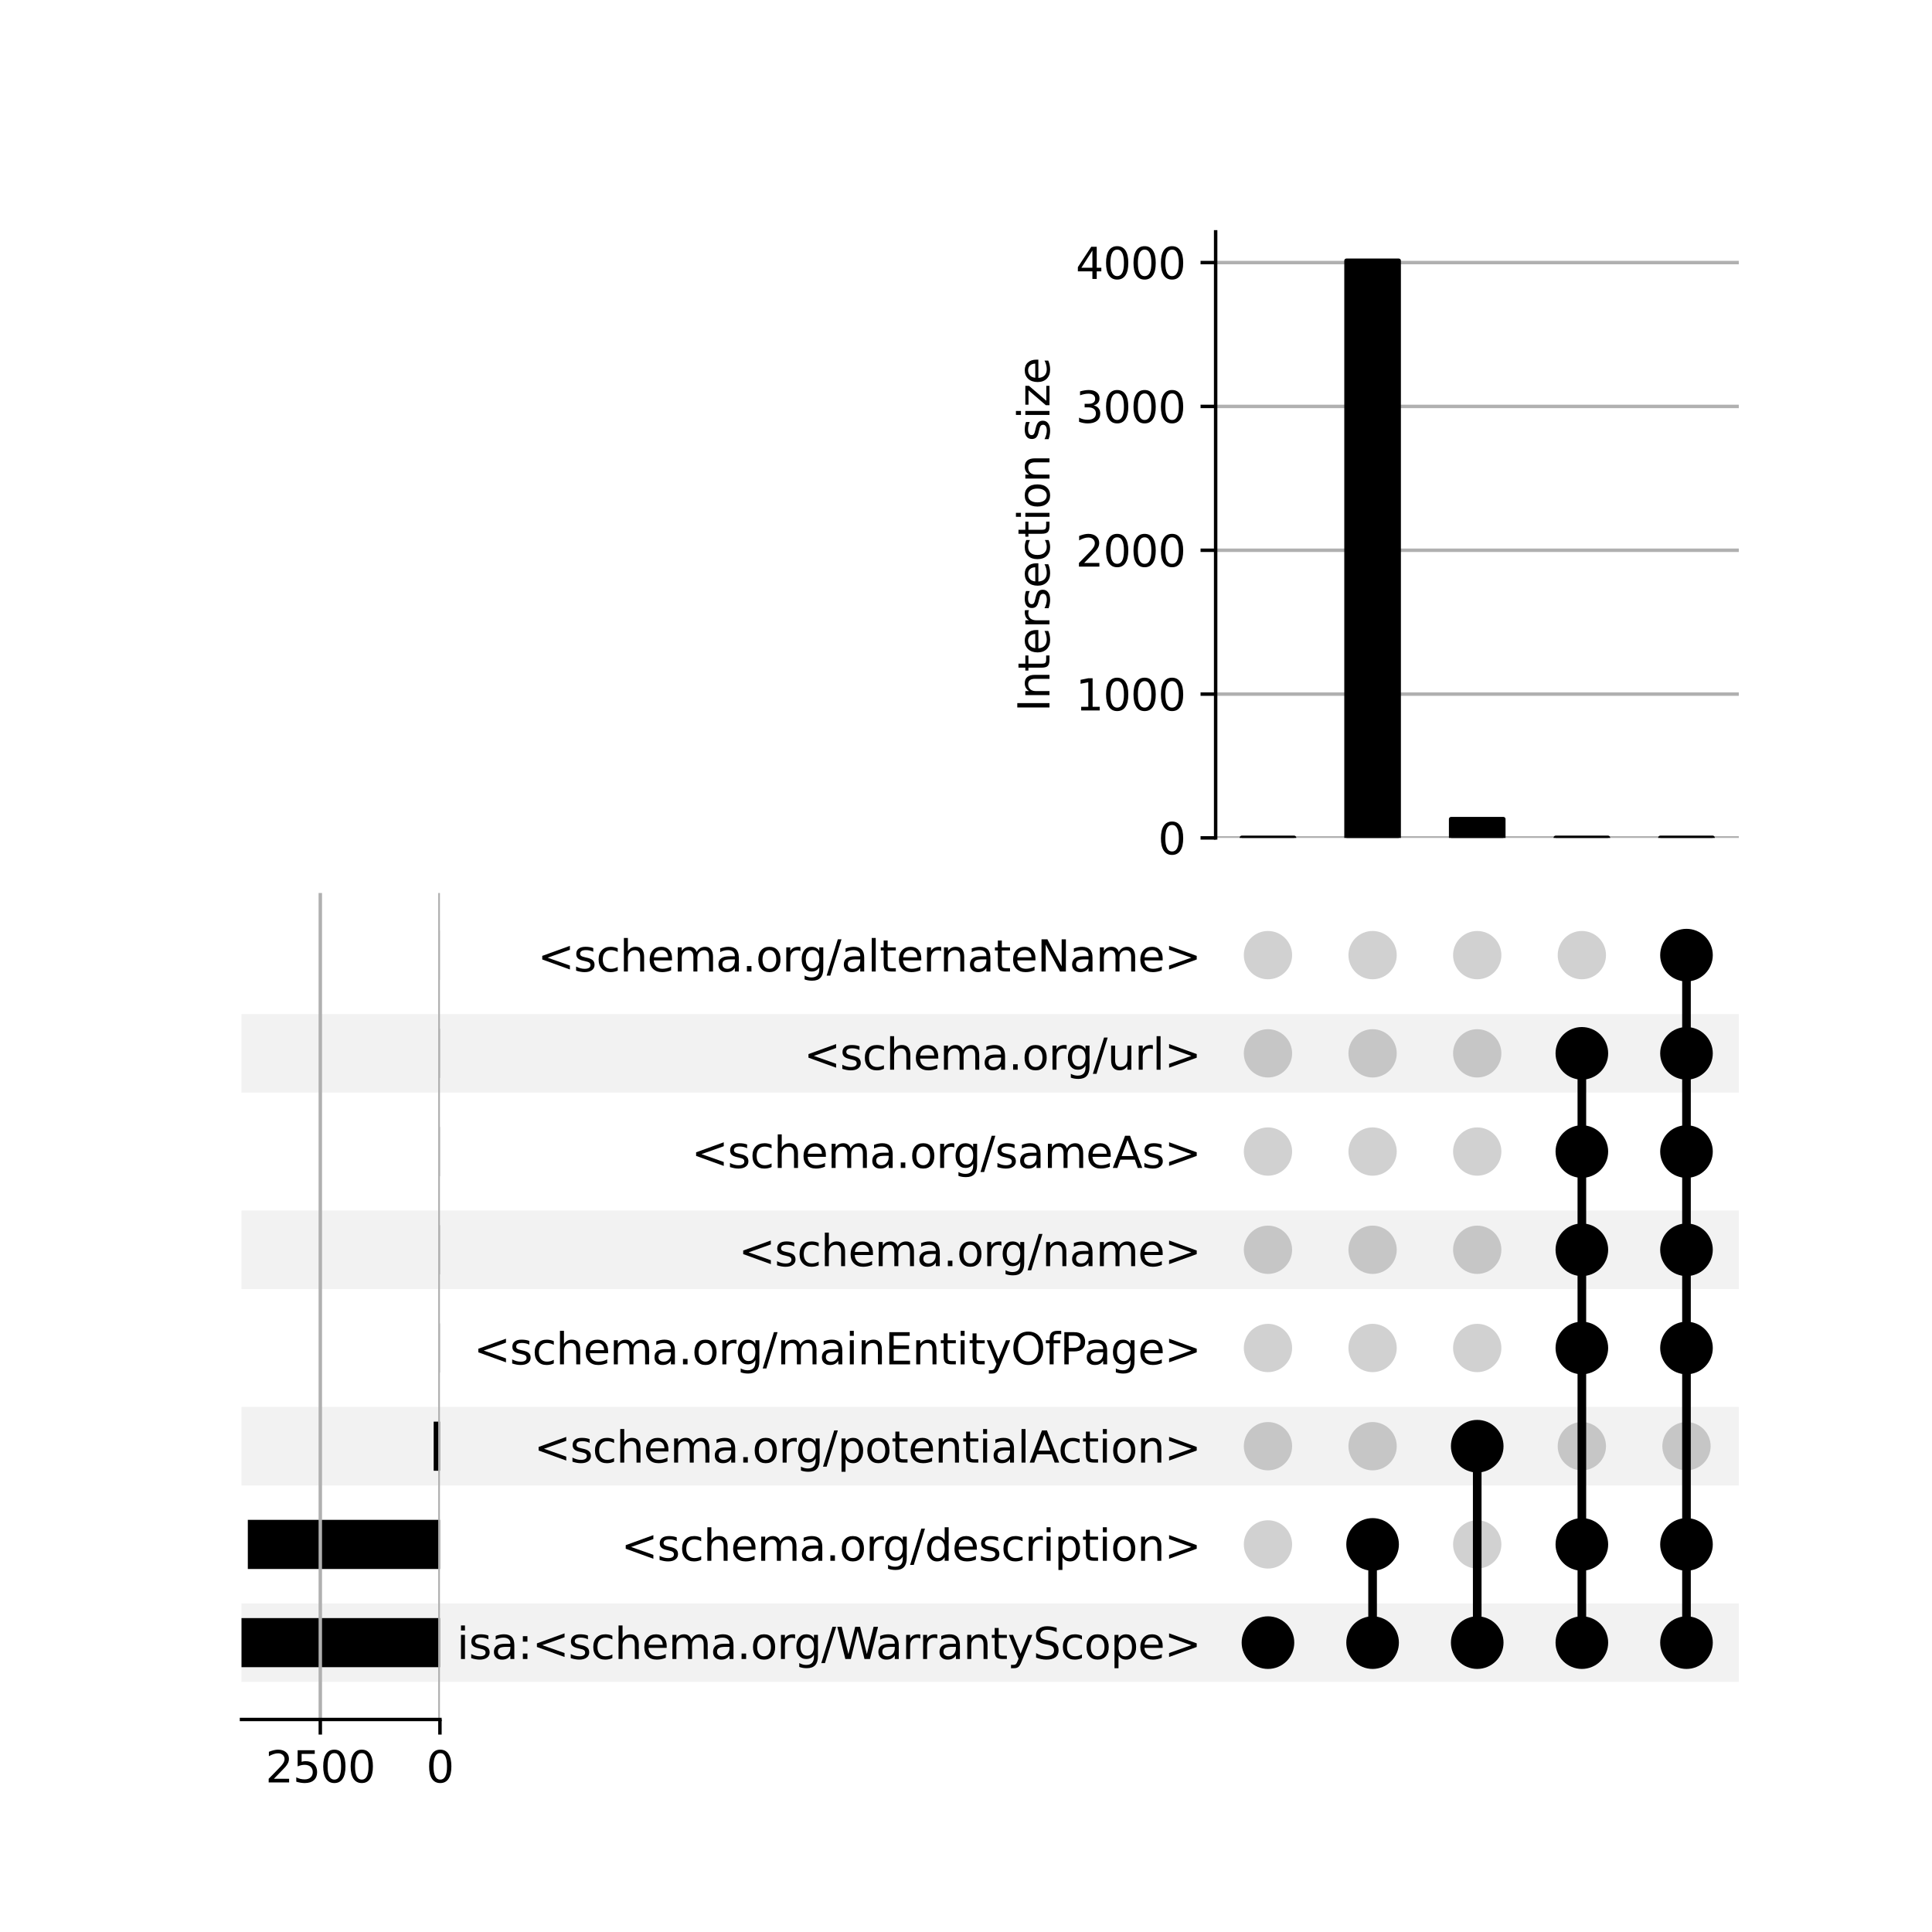 <?xml version="1.0" encoding="utf-8" standalone="no"?>
<!DOCTYPE svg PUBLIC "-//W3C//DTD SVG 1.1//EN"
  "http://www.w3.org/Graphics/SVG/1.1/DTD/svg11.dtd">
<svg xmlns:xlink="http://www.w3.org/1999/xlink" width="448pt" height="448pt" viewBox="0 0 448 448" xmlns="http://www.w3.org/2000/svg" version="1.1">
 <defs>
  <style type="text/css">*{stroke-linejoin: round; stroke-linecap: butt}</style>
 </defs>
 <g id="figure_1">
  <g id="patch_1">
   <path d="M 0 448 
L 448 448 
L 448 0 
L 0 0 
z
" style="fill: #ffffff"/>
  </g>
  <g id="axes_1">
   <g id="patch_2">
    <path d="M 56 390.009 
L 403.2 390.009 
L 403.2 371.79 
L 56 371.79 
z
" clip-path="url(#p63431774b1)" style="fill-opacity: 0.051"/>
   </g>
   <g id="patch_3">
    <path d="M 56 344.461 
L 403.2 344.461 
L 403.2 326.241 
L 56 326.241 
z
" clip-path="url(#p63431774b1)" style="fill-opacity: 0.051"/>
   </g>
   <g id="patch_4">
    <path d="M 56 298.912 
L 403.2 298.912 
L 403.2 280.693 
L 56 280.693 
z
" clip-path="url(#p63431774b1)" style="fill-opacity: 0.051"/>
   </g>
   <g id="patch_5">
    <path d="M 56 253.364 
L 403.2 253.364 
L 403.2 235.145 
L 56 235.145 
z
" clip-path="url(#p63431774b1)" style="fill-opacity: 0.051"/>
   </g>
   <g id="matplotlib.axis_1"/>
   <g id="matplotlib.axis_2">
    <g id="ytick_1"/>
    <g id="ytick_2"/>
    <g id="ytick_3"/>
    <g id="ytick_4"/>
    <g id="ytick_5"/>
    <g id="ytick_6"/>
    <g id="ytick_7"/>
    <g id="ytick_8"/>
   </g>
  </g>
  <g id="axes_2">
   <g id="matplotlib.axis_3">
    <g id="ytick_9">
     <g id="line2d_1"/>
     <g id="text_1">
      <!-- isa:&lt;schema.org/WarrantyScope&gt; -->
      <g transform="translate(105.931 384.698) scale(0.1 -0.1)">
       <defs>
        <path id="DejaVuSans-69" d="M 603 3500 
L 1178 3500 
L 1178 0 
L 603 0 
L 603 3500 
z
M 603 4863 
L 1178 4863 
L 1178 4134 
L 603 4134 
L 603 4863 
z
" transform="scale(0.016)"/>
        <path id="DejaVuSans-73" d="M 2834 3397 
L 2834 2853 
Q 2591 2978 2328 3040 
Q 2066 3103 1784 3103 
Q 1356 3103 1142 2972 
Q 928 2841 928 2578 
Q 928 2378 1081 2264 
Q 1234 2150 1697 2047 
L 1894 2003 
Q 2506 1872 2764 1633 
Q 3022 1394 3022 966 
Q 3022 478 2636 193 
Q 2250 -91 1575 -91 
Q 1294 -91 989 -36 
Q 684 19 347 128 
L 347 722 
Q 666 556 975 473 
Q 1284 391 1588 391 
Q 1994 391 2212 530 
Q 2431 669 2431 922 
Q 2431 1156 2273 1281 
Q 2116 1406 1581 1522 
L 1381 1569 
Q 847 1681 609 1914 
Q 372 2147 372 2553 
Q 372 3047 722 3315 
Q 1072 3584 1716 3584 
Q 2034 3584 2315 3537 
Q 2597 3491 2834 3397 
z
" transform="scale(0.016)"/>
        <path id="DejaVuSans-61" d="M 2194 1759 
Q 1497 1759 1228 1600 
Q 959 1441 959 1056 
Q 959 750 1161 570 
Q 1363 391 1709 391 
Q 2188 391 2477 730 
Q 2766 1069 2766 1631 
L 2766 1759 
L 2194 1759 
z
M 3341 1997 
L 3341 0 
L 2766 0 
L 2766 531 
Q 2569 213 2275 61 
Q 1981 -91 1556 -91 
Q 1019 -91 701 211 
Q 384 513 384 1019 
Q 384 1609 779 1909 
Q 1175 2209 1959 2209 
L 2766 2209 
L 2766 2266 
Q 2766 2663 2505 2880 
Q 2244 3097 1772 3097 
Q 1472 3097 1187 3025 
Q 903 2953 641 2809 
L 641 3341 
Q 956 3463 1253 3523 
Q 1550 3584 1831 3584 
Q 2591 3584 2966 3190 
Q 3341 2797 3341 1997 
z
" transform="scale(0.016)"/>
        <path id="DejaVuSans-3a" d="M 750 794 
L 1409 794 
L 1409 0 
L 750 0 
L 750 794 
z
M 750 3309 
L 1409 3309 
L 1409 2516 
L 750 2516 
L 750 3309 
z
" transform="scale(0.016)"/>
        <path id="DejaVuSans-3c" d="M 4684 3150 
L 1459 2003 
L 4684 863 
L 4684 294 
L 678 1747 
L 678 2266 
L 4684 3719 
L 4684 3150 
z
" transform="scale(0.016)"/>
        <path id="DejaVuSans-63" d="M 3122 3366 
L 3122 2828 
Q 2878 2963 2633 3030 
Q 2388 3097 2138 3097 
Q 1578 3097 1268 2742 
Q 959 2388 959 1747 
Q 959 1106 1268 751 
Q 1578 397 2138 397 
Q 2388 397 2633 464 
Q 2878 531 3122 666 
L 3122 134 
Q 2881 22 2623 -34 
Q 2366 -91 2075 -91 
Q 1284 -91 818 406 
Q 353 903 353 1747 
Q 353 2603 823 3093 
Q 1294 3584 2113 3584 
Q 2378 3584 2631 3529 
Q 2884 3475 3122 3366 
z
" transform="scale(0.016)"/>
        <path id="DejaVuSans-68" d="M 3513 2113 
L 3513 0 
L 2938 0 
L 2938 2094 
Q 2938 2591 2744 2837 
Q 2550 3084 2163 3084 
Q 1697 3084 1428 2787 
Q 1159 2491 1159 1978 
L 1159 0 
L 581 0 
L 581 4863 
L 1159 4863 
L 1159 2956 
Q 1366 3272 1645 3428 
Q 1925 3584 2291 3584 
Q 2894 3584 3203 3211 
Q 3513 2838 3513 2113 
z
" transform="scale(0.016)"/>
        <path id="DejaVuSans-65" d="M 3597 1894 
L 3597 1613 
L 953 1613 
Q 991 1019 1311 708 
Q 1631 397 2203 397 
Q 2534 397 2845 478 
Q 3156 559 3463 722 
L 3463 178 
Q 3153 47 2828 -22 
Q 2503 -91 2169 -91 
Q 1331 -91 842 396 
Q 353 884 353 1716 
Q 353 2575 817 3079 
Q 1281 3584 2069 3584 
Q 2775 3584 3186 3129 
Q 3597 2675 3597 1894 
z
M 3022 2063 
Q 3016 2534 2758 2815 
Q 2500 3097 2075 3097 
Q 1594 3097 1305 2825 
Q 1016 2553 972 2059 
L 3022 2063 
z
" transform="scale(0.016)"/>
        <path id="DejaVuSans-6d" d="M 3328 2828 
Q 3544 3216 3844 3400 
Q 4144 3584 4550 3584 
Q 5097 3584 5394 3201 
Q 5691 2819 5691 2113 
L 5691 0 
L 5113 0 
L 5113 2094 
Q 5113 2597 4934 2840 
Q 4756 3084 4391 3084 
Q 3944 3084 3684 2787 
Q 3425 2491 3425 1978 
L 3425 0 
L 2847 0 
L 2847 2094 
Q 2847 2600 2669 2842 
Q 2491 3084 2119 3084 
Q 1678 3084 1418 2786 
Q 1159 2488 1159 1978 
L 1159 0 
L 581 0 
L 581 3500 
L 1159 3500 
L 1159 2956 
Q 1356 3278 1631 3431 
Q 1906 3584 2284 3584 
Q 2666 3584 2933 3390 
Q 3200 3197 3328 2828 
z
" transform="scale(0.016)"/>
        <path id="DejaVuSans-2e" d="M 684 794 
L 1344 794 
L 1344 0 
L 684 0 
L 684 794 
z
" transform="scale(0.016)"/>
        <path id="DejaVuSans-6f" d="M 1959 3097 
Q 1497 3097 1228 2736 
Q 959 2375 959 1747 
Q 959 1119 1226 758 
Q 1494 397 1959 397 
Q 2419 397 2687 759 
Q 2956 1122 2956 1747 
Q 2956 2369 2687 2733 
Q 2419 3097 1959 3097 
z
M 1959 3584 
Q 2709 3584 3137 3096 
Q 3566 2609 3566 1747 
Q 3566 888 3137 398 
Q 2709 -91 1959 -91 
Q 1206 -91 779 398 
Q 353 888 353 1747 
Q 353 2609 779 3096 
Q 1206 3584 1959 3584 
z
" transform="scale(0.016)"/>
        <path id="DejaVuSans-72" d="M 2631 2963 
Q 2534 3019 2420 3045 
Q 2306 3072 2169 3072 
Q 1681 3072 1420 2755 
Q 1159 2438 1159 1844 
L 1159 0 
L 581 0 
L 581 3500 
L 1159 3500 
L 1159 2956 
Q 1341 3275 1631 3429 
Q 1922 3584 2338 3584 
Q 2397 3584 2469 3576 
Q 2541 3569 2628 3553 
L 2631 2963 
z
" transform="scale(0.016)"/>
        <path id="DejaVuSans-67" d="M 2906 1791 
Q 2906 2416 2648 2759 
Q 2391 3103 1925 3103 
Q 1463 3103 1205 2759 
Q 947 2416 947 1791 
Q 947 1169 1205 825 
Q 1463 481 1925 481 
Q 2391 481 2648 825 
Q 2906 1169 2906 1791 
z
M 3481 434 
Q 3481 -459 3084 -895 
Q 2688 -1331 1869 -1331 
Q 1566 -1331 1297 -1286 
Q 1028 -1241 775 -1147 
L 775 -588 
Q 1028 -725 1275 -790 
Q 1522 -856 1778 -856 
Q 2344 -856 2625 -561 
Q 2906 -266 2906 331 
L 2906 616 
Q 2728 306 2450 153 
Q 2172 0 1784 0 
Q 1141 0 747 490 
Q 353 981 353 1791 
Q 353 2603 747 3093 
Q 1141 3584 1784 3584 
Q 2172 3584 2450 3431 
Q 2728 3278 2906 2969 
L 2906 3500 
L 3481 3500 
L 3481 434 
z
" transform="scale(0.016)"/>
        <path id="DejaVuSans-2f" d="M 1625 4666 
L 2156 4666 
L 531 -594 
L 0 -594 
L 1625 4666 
z
" transform="scale(0.016)"/>
        <path id="DejaVuSans-57" d="M 213 4666 
L 850 4666 
L 1831 722 
L 2809 4666 
L 3519 4666 
L 4500 722 
L 5478 4666 
L 6119 4666 
L 4947 0 
L 4153 0 
L 3169 4050 
L 2175 0 
L 1381 0 
L 213 4666 
z
" transform="scale(0.016)"/>
        <path id="DejaVuSans-6e" d="M 3513 2113 
L 3513 0 
L 2938 0 
L 2938 2094 
Q 2938 2591 2744 2837 
Q 2550 3084 2163 3084 
Q 1697 3084 1428 2787 
Q 1159 2491 1159 1978 
L 1159 0 
L 581 0 
L 581 3500 
L 1159 3500 
L 1159 2956 
Q 1366 3272 1645 3428 
Q 1925 3584 2291 3584 
Q 2894 3584 3203 3211 
Q 3513 2838 3513 2113 
z
" transform="scale(0.016)"/>
        <path id="DejaVuSans-74" d="M 1172 4494 
L 1172 3500 
L 2356 3500 
L 2356 3053 
L 1172 3053 
L 1172 1153 
Q 1172 725 1289 603 
Q 1406 481 1766 481 
L 2356 481 
L 2356 0 
L 1766 0 
Q 1100 0 847 248 
Q 594 497 594 1153 
L 594 3053 
L 172 3053 
L 172 3500 
L 594 3500 
L 594 4494 
L 1172 4494 
z
" transform="scale(0.016)"/>
        <path id="DejaVuSans-79" d="M 2059 -325 
Q 1816 -950 1584 -1140 
Q 1353 -1331 966 -1331 
L 506 -1331 
L 506 -850 
L 844 -850 
Q 1081 -850 1212 -737 
Q 1344 -625 1503 -206 
L 1606 56 
L 191 3500 
L 800 3500 
L 1894 763 
L 2988 3500 
L 3597 3500 
L 2059 -325 
z
" transform="scale(0.016)"/>
        <path id="DejaVuSans-53" d="M 3425 4513 
L 3425 3897 
Q 3066 4069 2747 4153 
Q 2428 4238 2131 4238 
Q 1616 4238 1336 4038 
Q 1056 3838 1056 3469 
Q 1056 3159 1242 3001 
Q 1428 2844 1947 2747 
L 2328 2669 
Q 3034 2534 3370 2195 
Q 3706 1856 3706 1288 
Q 3706 609 3251 259 
Q 2797 -91 1919 -91 
Q 1588 -91 1214 -16 
Q 841 59 441 206 
L 441 856 
Q 825 641 1194 531 
Q 1563 422 1919 422 
Q 2459 422 2753 634 
Q 3047 847 3047 1241 
Q 3047 1584 2836 1778 
Q 2625 1972 2144 2069 
L 1759 2144 
Q 1053 2284 737 2584 
Q 422 2884 422 3419 
Q 422 4038 858 4394 
Q 1294 4750 2059 4750 
Q 2388 4750 2728 4690 
Q 3069 4631 3425 4513 
z
" transform="scale(0.016)"/>
        <path id="DejaVuSans-70" d="M 1159 525 
L 1159 -1331 
L 581 -1331 
L 581 3500 
L 1159 3500 
L 1159 2969 
Q 1341 3281 1617 3432 
Q 1894 3584 2278 3584 
Q 2916 3584 3314 3078 
Q 3713 2572 3713 1747 
Q 3713 922 3314 415 
Q 2916 -91 2278 -91 
Q 1894 -91 1617 61 
Q 1341 213 1159 525 
z
M 3116 1747 
Q 3116 2381 2855 2742 
Q 2594 3103 2138 3103 
Q 1681 3103 1420 2742 
Q 1159 2381 1159 1747 
Q 1159 1113 1420 752 
Q 1681 391 2138 391 
Q 2594 391 2855 752 
Q 3116 1113 3116 1747 
z
" transform="scale(0.016)"/>
        <path id="DejaVuSans-3e" d="M 678 3150 
L 678 3719 
L 4684 2266 
L 4684 1747 
L 678 294 
L 678 863 
L 3897 2003 
L 678 3150 
z
" transform="scale(0.016)"/>
       </defs>
       <use xlink:href="#DejaVuSans-69"/>
       <use xlink:href="#DejaVuSans-73" x="27.783"/>
       <use xlink:href="#DejaVuSans-61" x="79.883"/>
       <use xlink:href="#DejaVuSans-3a" x="141.162"/>
       <use xlink:href="#DejaVuSans-3c" x="174.854"/>
       <use xlink:href="#DejaVuSans-73" x="258.643"/>
       <use xlink:href="#DejaVuSans-63" x="310.742"/>
       <use xlink:href="#DejaVuSans-68" x="365.723"/>
       <use xlink:href="#DejaVuSans-65" x="429.102"/>
       <use xlink:href="#DejaVuSans-6d" x="490.625"/>
       <use xlink:href="#DejaVuSans-61" x="588.037"/>
       <use xlink:href="#DejaVuSans-2e" x="649.316"/>
       <use xlink:href="#DejaVuSans-6f" x="681.104"/>
       <use xlink:href="#DejaVuSans-72" x="742.285"/>
       <use xlink:href="#DejaVuSans-67" x="781.648"/>
       <use xlink:href="#DejaVuSans-2f" x="845.125"/>
       <use xlink:href="#DejaVuSans-57" x="878.816"/>
       <use xlink:href="#DejaVuSans-61" x="971.318"/>
       <use xlink:href="#DejaVuSans-72" x="1032.598"/>
       <use xlink:href="#DejaVuSans-72" x="1071.961"/>
       <use xlink:href="#DejaVuSans-61" x="1113.074"/>
       <use xlink:href="#DejaVuSans-6e" x="1174.354"/>
       <use xlink:href="#DejaVuSans-74" x="1237.732"/>
       <use xlink:href="#DejaVuSans-79" x="1276.941"/>
       <use xlink:href="#DejaVuSans-53" x="1336.121"/>
       <use xlink:href="#DejaVuSans-63" x="1399.598"/>
       <use xlink:href="#DejaVuSans-6f" x="1454.578"/>
       <use xlink:href="#DejaVuSans-70" x="1515.76"/>
       <use xlink:href="#DejaVuSans-65" x="1579.236"/>
       <use xlink:href="#DejaVuSans-3e" x="1640.76"/>
      </g>
     </g>
    </g>
    <g id="ytick_10">
     <g id="line2d_2"/>
     <g id="text_2">
      <!-- &lt;schema.org/description&gt; -->
      <g transform="translate(144.011 361.924) scale(0.1 -0.1)">
       <defs>
        <path id="DejaVuSans-64" d="M 2906 2969 
L 2906 4863 
L 3481 4863 
L 3481 0 
L 2906 0 
L 2906 525 
Q 2725 213 2448 61 
Q 2172 -91 1784 -91 
Q 1150 -91 751 415 
Q 353 922 353 1747 
Q 353 2572 751 3078 
Q 1150 3584 1784 3584 
Q 2172 3584 2448 3432 
Q 2725 3281 2906 2969 
z
M 947 1747 
Q 947 1113 1208 752 
Q 1469 391 1925 391 
Q 2381 391 2643 752 
Q 2906 1113 2906 1747 
Q 2906 2381 2643 2742 
Q 2381 3103 1925 3103 
Q 1469 3103 1208 2742 
Q 947 2381 947 1747 
z
" transform="scale(0.016)"/>
       </defs>
       <use xlink:href="#DejaVuSans-3c"/>
       <use xlink:href="#DejaVuSans-73" x="83.789"/>
       <use xlink:href="#DejaVuSans-63" x="135.889"/>
       <use xlink:href="#DejaVuSans-68" x="190.869"/>
       <use xlink:href="#DejaVuSans-65" x="254.248"/>
       <use xlink:href="#DejaVuSans-6d" x="315.771"/>
       <use xlink:href="#DejaVuSans-61" x="413.184"/>
       <use xlink:href="#DejaVuSans-2e" x="474.463"/>
       <use xlink:href="#DejaVuSans-6f" x="506.25"/>
       <use xlink:href="#DejaVuSans-72" x="567.432"/>
       <use xlink:href="#DejaVuSans-67" x="606.795"/>
       <use xlink:href="#DejaVuSans-2f" x="670.271"/>
       <use xlink:href="#DejaVuSans-64" x="703.963"/>
       <use xlink:href="#DejaVuSans-65" x="767.439"/>
       <use xlink:href="#DejaVuSans-73" x="828.963"/>
       <use xlink:href="#DejaVuSans-63" x="881.062"/>
       <use xlink:href="#DejaVuSans-72" x="936.043"/>
       <use xlink:href="#DejaVuSans-69" x="977.156"/>
       <use xlink:href="#DejaVuSans-70" x="1004.939"/>
       <use xlink:href="#DejaVuSans-74" x="1068.416"/>
       <use xlink:href="#DejaVuSans-69" x="1107.625"/>
       <use xlink:href="#DejaVuSans-6f" x="1135.408"/>
       <use xlink:href="#DejaVuSans-6e" x="1196.59"/>
       <use xlink:href="#DejaVuSans-3e" x="1259.969"/>
      </g>
     </g>
    </g>
    <g id="ytick_11">
     <g id="line2d_3"/>
     <g id="text_3">
      <!-- &lt;schema.org/potentialAction&gt; -->
      <g transform="translate(123.811 339.15) scale(0.1 -0.1)">
       <defs>
        <path id="DejaVuSans-6c" d="M 603 4863 
L 1178 4863 
L 1178 0 
L 603 0 
L 603 4863 
z
" transform="scale(0.016)"/>
        <path id="DejaVuSans-41" d="M 2188 4044 
L 1331 1722 
L 3047 1722 
L 2188 4044 
z
M 1831 4666 
L 2547 4666 
L 4325 0 
L 3669 0 
L 3244 1197 
L 1141 1197 
L 716 0 
L 50 0 
L 1831 4666 
z
" transform="scale(0.016)"/>
       </defs>
       <use xlink:href="#DejaVuSans-3c"/>
       <use xlink:href="#DejaVuSans-73" x="83.789"/>
       <use xlink:href="#DejaVuSans-63" x="135.889"/>
       <use xlink:href="#DejaVuSans-68" x="190.869"/>
       <use xlink:href="#DejaVuSans-65" x="254.248"/>
       <use xlink:href="#DejaVuSans-6d" x="315.771"/>
       <use xlink:href="#DejaVuSans-61" x="413.184"/>
       <use xlink:href="#DejaVuSans-2e" x="474.463"/>
       <use xlink:href="#DejaVuSans-6f" x="506.25"/>
       <use xlink:href="#DejaVuSans-72" x="567.432"/>
       <use xlink:href="#DejaVuSans-67" x="606.795"/>
       <use xlink:href="#DejaVuSans-2f" x="670.271"/>
       <use xlink:href="#DejaVuSans-70" x="703.963"/>
       <use xlink:href="#DejaVuSans-6f" x="767.439"/>
       <use xlink:href="#DejaVuSans-74" x="828.621"/>
       <use xlink:href="#DejaVuSans-65" x="867.83"/>
       <use xlink:href="#DejaVuSans-6e" x="929.354"/>
       <use xlink:href="#DejaVuSans-74" x="992.732"/>
       <use xlink:href="#DejaVuSans-69" x="1031.941"/>
       <use xlink:href="#DejaVuSans-61" x="1059.725"/>
       <use xlink:href="#DejaVuSans-6c" x="1121.004"/>
       <use xlink:href="#DejaVuSans-41" x="1148.787"/>
       <use xlink:href="#DejaVuSans-63" x="1215.445"/>
       <use xlink:href="#DejaVuSans-74" x="1270.426"/>
       <use xlink:href="#DejaVuSans-69" x="1309.635"/>
       <use xlink:href="#DejaVuSans-6f" x="1337.418"/>
       <use xlink:href="#DejaVuSans-6e" x="1398.6"/>
       <use xlink:href="#DejaVuSans-3e" x="1461.979"/>
      </g>
     </g>
    </g>
    <g id="ytick_12">
     <g id="line2d_4"/>
     <g id="text_4">
      <!-- &lt;schema.org/mainEntityOfPage&gt; -->
      <g transform="translate(109.833 316.376) scale(0.1 -0.1)">
       <defs>
        <path id="DejaVuSans-45" d="M 628 4666 
L 3578 4666 
L 3578 4134 
L 1259 4134 
L 1259 2753 
L 3481 2753 
L 3481 2222 
L 1259 2222 
L 1259 531 
L 3634 531 
L 3634 0 
L 628 0 
L 628 4666 
z
" transform="scale(0.016)"/>
        <path id="DejaVuSans-4f" d="M 2522 4238 
Q 1834 4238 1429 3725 
Q 1025 3213 1025 2328 
Q 1025 1447 1429 934 
Q 1834 422 2522 422 
Q 3209 422 3611 934 
Q 4013 1447 4013 2328 
Q 4013 3213 3611 3725 
Q 3209 4238 2522 4238 
z
M 2522 4750 
Q 3503 4750 4090 4092 
Q 4678 3434 4678 2328 
Q 4678 1225 4090 567 
Q 3503 -91 2522 -91 
Q 1538 -91 948 565 
Q 359 1222 359 2328 
Q 359 3434 948 4092 
Q 1538 4750 2522 4750 
z
" transform="scale(0.016)"/>
        <path id="DejaVuSans-66" d="M 2375 4863 
L 2375 4384 
L 1825 4384 
Q 1516 4384 1395 4259 
Q 1275 4134 1275 3809 
L 1275 3500 
L 2222 3500 
L 2222 3053 
L 1275 3053 
L 1275 0 
L 697 0 
L 697 3053 
L 147 3053 
L 147 3500 
L 697 3500 
L 697 3744 
Q 697 4328 969 4595 
Q 1241 4863 1831 4863 
L 2375 4863 
z
" transform="scale(0.016)"/>
        <path id="DejaVuSans-50" d="M 1259 4147 
L 1259 2394 
L 2053 2394 
Q 2494 2394 2734 2622 
Q 2975 2850 2975 3272 
Q 2975 3691 2734 3919 
Q 2494 4147 2053 4147 
L 1259 4147 
z
M 628 4666 
L 2053 4666 
Q 2838 4666 3239 4311 
Q 3641 3956 3641 3272 
Q 3641 2581 3239 2228 
Q 2838 1875 2053 1875 
L 1259 1875 
L 1259 0 
L 628 0 
L 628 4666 
z
" transform="scale(0.016)"/>
       </defs>
       <use xlink:href="#DejaVuSans-3c"/>
       <use xlink:href="#DejaVuSans-73" x="83.789"/>
       <use xlink:href="#DejaVuSans-63" x="135.889"/>
       <use xlink:href="#DejaVuSans-68" x="190.869"/>
       <use xlink:href="#DejaVuSans-65" x="254.248"/>
       <use xlink:href="#DejaVuSans-6d" x="315.771"/>
       <use xlink:href="#DejaVuSans-61" x="413.184"/>
       <use xlink:href="#DejaVuSans-2e" x="474.463"/>
       <use xlink:href="#DejaVuSans-6f" x="506.25"/>
       <use xlink:href="#DejaVuSans-72" x="567.432"/>
       <use xlink:href="#DejaVuSans-67" x="606.795"/>
       <use xlink:href="#DejaVuSans-2f" x="670.271"/>
       <use xlink:href="#DejaVuSans-6d" x="703.963"/>
       <use xlink:href="#DejaVuSans-61" x="801.375"/>
       <use xlink:href="#DejaVuSans-69" x="862.654"/>
       <use xlink:href="#DejaVuSans-6e" x="890.438"/>
       <use xlink:href="#DejaVuSans-45" x="953.816"/>
       <use xlink:href="#DejaVuSans-6e" x="1017"/>
       <use xlink:href="#DejaVuSans-74" x="1080.379"/>
       <use xlink:href="#DejaVuSans-69" x="1119.588"/>
       <use xlink:href="#DejaVuSans-74" x="1147.371"/>
       <use xlink:href="#DejaVuSans-79" x="1186.58"/>
       <use xlink:href="#DejaVuSans-4f" x="1245.76"/>
       <use xlink:href="#DejaVuSans-66" x="1324.471"/>
       <use xlink:href="#DejaVuSans-50" x="1359.676"/>
       <use xlink:href="#DejaVuSans-61" x="1415.479"/>
       <use xlink:href="#DejaVuSans-67" x="1476.758"/>
       <use xlink:href="#DejaVuSans-65" x="1540.234"/>
       <use xlink:href="#DejaVuSans-3e" x="1601.758"/>
      </g>
     </g>
    </g>
    <g id="ytick_13">
     <g id="line2d_5"/>
     <g id="text_5">
      <!-- &lt;schema.org/name&gt; -->
      <g transform="translate(171.253 293.602) scale(0.1 -0.1)">
       <use xlink:href="#DejaVuSans-3c"/>
       <use xlink:href="#DejaVuSans-73" x="83.789"/>
       <use xlink:href="#DejaVuSans-63" x="135.889"/>
       <use xlink:href="#DejaVuSans-68" x="190.869"/>
       <use xlink:href="#DejaVuSans-65" x="254.248"/>
       <use xlink:href="#DejaVuSans-6d" x="315.771"/>
       <use xlink:href="#DejaVuSans-61" x="413.184"/>
       <use xlink:href="#DejaVuSans-2e" x="474.463"/>
       <use xlink:href="#DejaVuSans-6f" x="506.25"/>
       <use xlink:href="#DejaVuSans-72" x="567.432"/>
       <use xlink:href="#DejaVuSans-67" x="606.795"/>
       <use xlink:href="#DejaVuSans-2f" x="670.271"/>
       <use xlink:href="#DejaVuSans-6e" x="703.963"/>
       <use xlink:href="#DejaVuSans-61" x="767.342"/>
       <use xlink:href="#DejaVuSans-6d" x="828.621"/>
       <use xlink:href="#DejaVuSans-65" x="926.033"/>
       <use xlink:href="#DejaVuSans-3e" x="987.557"/>
      </g>
     </g>
    </g>
    <g id="ytick_14">
     <g id="line2d_6"/>
     <g id="text_6">
      <!-- &lt;schema.org/sameAs&gt; -->
      <g transform="translate(160.331 270.828) scale(0.1 -0.1)">
       <use xlink:href="#DejaVuSans-3c"/>
       <use xlink:href="#DejaVuSans-73" x="83.789"/>
       <use xlink:href="#DejaVuSans-63" x="135.889"/>
       <use xlink:href="#DejaVuSans-68" x="190.869"/>
       <use xlink:href="#DejaVuSans-65" x="254.248"/>
       <use xlink:href="#DejaVuSans-6d" x="315.771"/>
       <use xlink:href="#DejaVuSans-61" x="413.184"/>
       <use xlink:href="#DejaVuSans-2e" x="474.463"/>
       <use xlink:href="#DejaVuSans-6f" x="506.25"/>
       <use xlink:href="#DejaVuSans-72" x="567.432"/>
       <use xlink:href="#DejaVuSans-67" x="606.795"/>
       <use xlink:href="#DejaVuSans-2f" x="670.271"/>
       <use xlink:href="#DejaVuSans-73" x="703.963"/>
       <use xlink:href="#DejaVuSans-61" x="756.062"/>
       <use xlink:href="#DejaVuSans-6d" x="817.342"/>
       <use xlink:href="#DejaVuSans-65" x="914.754"/>
       <use xlink:href="#DejaVuSans-41" x="976.277"/>
       <use xlink:href="#DejaVuSans-73" x="1044.686"/>
       <use xlink:href="#DejaVuSans-3e" x="1096.785"/>
      </g>
     </g>
    </g>
    <g id="ytick_15">
     <g id="line2d_7"/>
     <g id="text_7">
      <!-- &lt;schema.org/url&gt; -->
      <g transform="translate(186.386 248.054) scale(0.1 -0.1)">
       <defs>
        <path id="DejaVuSans-75" d="M 544 1381 
L 544 3500 
L 1119 3500 
L 1119 1403 
Q 1119 906 1312 657 
Q 1506 409 1894 409 
Q 2359 409 2629 706 
Q 2900 1003 2900 1516 
L 2900 3500 
L 3475 3500 
L 3475 0 
L 2900 0 
L 2900 538 
Q 2691 219 2414 64 
Q 2138 -91 1772 -91 
Q 1169 -91 856 284 
Q 544 659 544 1381 
z
M 1991 3584 
L 1991 3584 
z
" transform="scale(0.016)"/>
       </defs>
       <use xlink:href="#DejaVuSans-3c"/>
       <use xlink:href="#DejaVuSans-73" x="83.789"/>
       <use xlink:href="#DejaVuSans-63" x="135.889"/>
       <use xlink:href="#DejaVuSans-68" x="190.869"/>
       <use xlink:href="#DejaVuSans-65" x="254.248"/>
       <use xlink:href="#DejaVuSans-6d" x="315.771"/>
       <use xlink:href="#DejaVuSans-61" x="413.184"/>
       <use xlink:href="#DejaVuSans-2e" x="474.463"/>
       <use xlink:href="#DejaVuSans-6f" x="506.25"/>
       <use xlink:href="#DejaVuSans-72" x="567.432"/>
       <use xlink:href="#DejaVuSans-67" x="606.795"/>
       <use xlink:href="#DejaVuSans-2f" x="670.271"/>
       <use xlink:href="#DejaVuSans-75" x="703.963"/>
       <use xlink:href="#DejaVuSans-72" x="767.342"/>
       <use xlink:href="#DejaVuSans-6c" x="808.455"/>
       <use xlink:href="#DejaVuSans-3e" x="836.238"/>
      </g>
     </g>
    </g>
    <g id="ytick_16">
     <g id="line2d_8"/>
     <g id="text_8">
      <!-- &lt;schema.org/alternateName&gt; -->
      <g transform="translate(124.655 225.279) scale(0.1 -0.1)">
       <defs>
        <path id="DejaVuSans-4e" d="M 628 4666 
L 1478 4666 
L 3547 763 
L 3547 4666 
L 4159 4666 
L 4159 0 
L 3309 0 
L 1241 3903 
L 1241 0 
L 628 0 
L 628 4666 
z
" transform="scale(0.016)"/>
       </defs>
       <use xlink:href="#DejaVuSans-3c"/>
       <use xlink:href="#DejaVuSans-73" x="83.789"/>
       <use xlink:href="#DejaVuSans-63" x="135.889"/>
       <use xlink:href="#DejaVuSans-68" x="190.869"/>
       <use xlink:href="#DejaVuSans-65" x="254.248"/>
       <use xlink:href="#DejaVuSans-6d" x="315.771"/>
       <use xlink:href="#DejaVuSans-61" x="413.184"/>
       <use xlink:href="#DejaVuSans-2e" x="474.463"/>
       <use xlink:href="#DejaVuSans-6f" x="506.25"/>
       <use xlink:href="#DejaVuSans-72" x="567.432"/>
       <use xlink:href="#DejaVuSans-67" x="606.795"/>
       <use xlink:href="#DejaVuSans-2f" x="670.271"/>
       <use xlink:href="#DejaVuSans-61" x="703.963"/>
       <use xlink:href="#DejaVuSans-6c" x="765.242"/>
       <use xlink:href="#DejaVuSans-74" x="793.025"/>
       <use xlink:href="#DejaVuSans-65" x="832.234"/>
       <use xlink:href="#DejaVuSans-72" x="893.758"/>
       <use xlink:href="#DejaVuSans-6e" x="933.121"/>
       <use xlink:href="#DejaVuSans-61" x="996.5"/>
       <use xlink:href="#DejaVuSans-74" x="1057.779"/>
       <use xlink:href="#DejaVuSans-65" x="1096.988"/>
       <use xlink:href="#DejaVuSans-4e" x="1158.512"/>
       <use xlink:href="#DejaVuSans-61" x="1233.316"/>
       <use xlink:href="#DejaVuSans-6d" x="1294.596"/>
       <use xlink:href="#DejaVuSans-65" x="1392.008"/>
       <use xlink:href="#DejaVuSans-3e" x="1453.531"/>
      </g>
     </g>
    </g>
   </g>
   <g id="LineCollection_1">
    <path d="M 294.02 380.899 
L 294.02 380.899 
" clip-path="url(#pf8468f42bb)" style="fill: none; stroke: #000000; stroke-width: 2"/>
    <path d="M 318.282 380.899 
L 318.282 358.125 
" clip-path="url(#pf8468f42bb)" style="fill: none; stroke: #000000; stroke-width: 2"/>
    <path d="M 342.545 380.899 
L 342.545 335.351 
" clip-path="url(#pf8468f42bb)" style="fill: none; stroke: #000000; stroke-width: 2"/>
    <path d="M 366.807 380.899 
L 366.807 244.254 
" clip-path="url(#pf8468f42bb)" style="fill: none; stroke: #000000; stroke-width: 2"/>
    <path d="M 391.069 380.899 
L 391.069 221.48 
" clip-path="url(#pf8468f42bb)" style="fill: none; stroke: #000000; stroke-width: 2"/>
   </g>
   <g id="PathCollection_1">
    <defs>
     <path id="C0_0_f910771f32" d="M 0 5.6 
C 1.485 5.6 2.91 5.01 3.96 3.96 
C 5.01 2.91 5.6 1.485 5.6 -0 
C 5.6 -1.485 5.01 -2.91 3.96 -3.96 
C 2.91 -5.01 1.485 -5.6 0 -5.6 
C -1.485 -5.6 -2.91 -5.01 -3.96 -3.96 
C -5.01 -2.91 -5.6 -1.485 -5.6 0 
C -5.6 1.485 -5.01 2.91 -3.96 3.96 
C -2.91 5.01 -1.485 5.6 0 5.6 
z
"/>
    </defs>
    <g clip-path="url(#pf8468f42bb)">
     <use xlink:href="#C0_0_f910771f32" x="294.02" y="380.899" style="stroke: #000000"/>
    </g>
    <g clip-path="url(#pf8468f42bb)">
     <use xlink:href="#C0_0_f910771f32" x="294.02" y="358.125" style="fill-opacity: 0.18"/>
    </g>
    <g clip-path="url(#pf8468f42bb)">
     <use xlink:href="#C0_0_f910771f32" x="294.02" y="335.351" style="fill-opacity: 0.18"/>
    </g>
    <g clip-path="url(#pf8468f42bb)">
     <use xlink:href="#C0_0_f910771f32" x="294.02" y="312.577" style="fill-opacity: 0.18"/>
    </g>
    <g clip-path="url(#pf8468f42bb)">
     <use xlink:href="#C0_0_f910771f32" x="294.02" y="289.803" style="fill-opacity: 0.18"/>
    </g>
    <g clip-path="url(#pf8468f42bb)">
     <use xlink:href="#C0_0_f910771f32" x="294.02" y="267.028" style="fill-opacity: 0.18"/>
    </g>
    <g clip-path="url(#pf8468f42bb)">
     <use xlink:href="#C0_0_f910771f32" x="294.02" y="244.254" style="fill-opacity: 0.18"/>
    </g>
    <g clip-path="url(#pf8468f42bb)">
     <use xlink:href="#C0_0_f910771f32" x="294.02" y="221.48" style="fill-opacity: 0.18"/>
    </g>
    <g clip-path="url(#pf8468f42bb)">
     <use xlink:href="#C0_0_f910771f32" x="318.282" y="380.899" style="stroke: #000000"/>
    </g>
    <g clip-path="url(#pf8468f42bb)">
     <use xlink:href="#C0_0_f910771f32" x="318.282" y="358.125" style="stroke: #000000"/>
    </g>
    <g clip-path="url(#pf8468f42bb)">
     <use xlink:href="#C0_0_f910771f32" x="318.282" y="335.351" style="fill-opacity: 0.18"/>
    </g>
    <g clip-path="url(#pf8468f42bb)">
     <use xlink:href="#C0_0_f910771f32" x="318.282" y="312.577" style="fill-opacity: 0.18"/>
    </g>
    <g clip-path="url(#pf8468f42bb)">
     <use xlink:href="#C0_0_f910771f32" x="318.282" y="289.803" style="fill-opacity: 0.18"/>
    </g>
    <g clip-path="url(#pf8468f42bb)">
     <use xlink:href="#C0_0_f910771f32" x="318.282" y="267.028" style="fill-opacity: 0.18"/>
    </g>
    <g clip-path="url(#pf8468f42bb)">
     <use xlink:href="#C0_0_f910771f32" x="318.282" y="244.254" style="fill-opacity: 0.18"/>
    </g>
    <g clip-path="url(#pf8468f42bb)">
     <use xlink:href="#C0_0_f910771f32" x="318.282" y="221.48" style="fill-opacity: 0.18"/>
    </g>
    <g clip-path="url(#pf8468f42bb)">
     <use xlink:href="#C0_0_f910771f32" x="342.545" y="380.899" style="stroke: #000000"/>
    </g>
    <g clip-path="url(#pf8468f42bb)">
     <use xlink:href="#C0_0_f910771f32" x="342.545" y="358.125" style="fill-opacity: 0.18"/>
    </g>
    <g clip-path="url(#pf8468f42bb)">
     <use xlink:href="#C0_0_f910771f32" x="342.545" y="335.351" style="stroke: #000000"/>
    </g>
    <g clip-path="url(#pf8468f42bb)">
     <use xlink:href="#C0_0_f910771f32" x="342.545" y="312.577" style="fill-opacity: 0.18"/>
    </g>
    <g clip-path="url(#pf8468f42bb)">
     <use xlink:href="#C0_0_f910771f32" x="342.545" y="289.803" style="fill-opacity: 0.18"/>
    </g>
    <g clip-path="url(#pf8468f42bb)">
     <use xlink:href="#C0_0_f910771f32" x="342.545" y="267.028" style="fill-opacity: 0.18"/>
    </g>
    <g clip-path="url(#pf8468f42bb)">
     <use xlink:href="#C0_0_f910771f32" x="342.545" y="244.254" style="fill-opacity: 0.18"/>
    </g>
    <g clip-path="url(#pf8468f42bb)">
     <use xlink:href="#C0_0_f910771f32" x="342.545" y="221.48" style="fill-opacity: 0.18"/>
    </g>
    <g clip-path="url(#pf8468f42bb)">
     <use xlink:href="#C0_0_f910771f32" x="366.807" y="380.899" style="stroke: #000000"/>
    </g>
    <g clip-path="url(#pf8468f42bb)">
     <use xlink:href="#C0_0_f910771f32" x="366.807" y="358.125" style="stroke: #000000"/>
    </g>
    <g clip-path="url(#pf8468f42bb)">
     <use xlink:href="#C0_0_f910771f32" x="366.807" y="335.351" style="fill-opacity: 0.18"/>
    </g>
    <g clip-path="url(#pf8468f42bb)">
     <use xlink:href="#C0_0_f910771f32" x="366.807" y="312.577" style="stroke: #000000"/>
    </g>
    <g clip-path="url(#pf8468f42bb)">
     <use xlink:href="#C0_0_f910771f32" x="366.807" y="289.803" style="stroke: #000000"/>
    </g>
    <g clip-path="url(#pf8468f42bb)">
     <use xlink:href="#C0_0_f910771f32" x="366.807" y="267.028" style="stroke: #000000"/>
    </g>
    <g clip-path="url(#pf8468f42bb)">
     <use xlink:href="#C0_0_f910771f32" x="366.807" y="244.254" style="stroke: #000000"/>
    </g>
    <g clip-path="url(#pf8468f42bb)">
     <use xlink:href="#C0_0_f910771f32" x="366.807" y="221.48" style="fill-opacity: 0.18"/>
    </g>
    <g clip-path="url(#pf8468f42bb)">
     <use xlink:href="#C0_0_f910771f32" x="391.069" y="380.899" style="stroke: #000000"/>
    </g>
    <g clip-path="url(#pf8468f42bb)">
     <use xlink:href="#C0_0_f910771f32" x="391.069" y="358.125" style="stroke: #000000"/>
    </g>
    <g clip-path="url(#pf8468f42bb)">
     <use xlink:href="#C0_0_f910771f32" x="391.069" y="335.351" style="fill-opacity: 0.18"/>
    </g>
    <g clip-path="url(#pf8468f42bb)">
     <use xlink:href="#C0_0_f910771f32" x="391.069" y="312.577" style="stroke: #000000"/>
    </g>
    <g clip-path="url(#pf8468f42bb)">
     <use xlink:href="#C0_0_f910771f32" x="391.069" y="289.803" style="stroke: #000000"/>
    </g>
    <g clip-path="url(#pf8468f42bb)">
     <use xlink:href="#C0_0_f910771f32" x="391.069" y="267.028" style="stroke: #000000"/>
    </g>
    <g clip-path="url(#pf8468f42bb)">
     <use xlink:href="#C0_0_f910771f32" x="391.069" y="244.254" style="stroke: #000000"/>
    </g>
    <g clip-path="url(#pf8468f42bb)">
     <use xlink:href="#C0_0_f910771f32" x="391.069" y="221.48" style="stroke: #000000"/>
    </g>
   </g>
  </g>
  <g id="axes_3">
   <g id="patch_6">
    <path d="M 102.014 386.593 
L 56 386.593 
L 56 375.206 
L 102.014 375.206 
z
" clip-path="url(#p6a5c8939cf)"/>
   </g>
   <g id="patch_7">
    <path d="M 102.014 363.819 
L 57.465 363.819 
L 57.465 352.432 
L 102.014 352.432 
z
" clip-path="url(#p6a5c8939cf)"/>
   </g>
   <g id="patch_8">
    <path d="M 102.014 341.044 
L 100.561 341.044 
L 100.561 329.657 
L 102.014 329.657 
z
" clip-path="url(#p6a5c8939cf)"/>
   </g>
   <g id="patch_9">
    <path d="M 102.014 318.27 
L 101.992 318.27 
L 101.992 306.883 
L 102.014 306.883 
z
" clip-path="url(#p6a5c8939cf)"/>
   </g>
   <g id="patch_10">
    <path d="M 102.014 295.496 
L 101.992 295.496 
L 101.992 284.109 
L 102.014 284.109 
z
" clip-path="url(#p6a5c8939cf)"/>
   </g>
   <g id="patch_11">
    <path d="M 102.014 272.722 
L 101.992 272.722 
L 101.992 261.335 
L 102.014 261.335 
z
" clip-path="url(#p6a5c8939cf)"/>
   </g>
   <g id="patch_12">
    <path d="M 102.014 249.948 
L 101.992 249.948 
L 101.992 238.561 
L 102.014 238.561 
z
" clip-path="url(#p6a5c8939cf)"/>
   </g>
   <g id="patch_13">
    <path d="M 102.014 227.174 
L 102.003 227.174 
L 102.003 215.787 
L 102.014 215.787 
z
" clip-path="url(#p6a5c8939cf)"/>
   </g>
   <g id="matplotlib.axis_4">
    <g id="xtick_1">
     <g id="line2d_9">
      <path d="M 102.014 398.72 
L 102.014 207.076 
" clip-path="url(#p6a5c8939cf)" style="fill: none; stroke: #b0b0b0; stroke-width: 0.8; stroke-linecap: square"/>
     </g>
     <g id="line2d_10">
      <defs>
       <path id="m4a92c91495" d="M 0 0 
L 0 3.5 
" style="stroke: #000000; stroke-width: 0.8"/>
      </defs>
      <g>
       <use xlink:href="#m4a92c91495" x="102.014" y="398.72" style="stroke: #000000; stroke-width: 0.8"/>
      </g>
     </g>
     <g id="text_9">
      <!-- 0 -->
      <g transform="translate(98.833 413.318) scale(0.1 -0.1)">
       <defs>
        <path id="DejaVuSans-30" d="M 2034 4250 
Q 1547 4250 1301 3770 
Q 1056 3291 1056 2328 
Q 1056 1369 1301 889 
Q 1547 409 2034 409 
Q 2525 409 2770 889 
Q 3016 1369 3016 2328 
Q 3016 3291 2770 3770 
Q 2525 4250 2034 4250 
z
M 2034 4750 
Q 2819 4750 3233 4129 
Q 3647 3509 3647 2328 
Q 3647 1150 3233 529 
Q 2819 -91 2034 -91 
Q 1250 -91 836 529 
Q 422 1150 422 2328 
Q 422 3509 836 4129 
Q 1250 4750 2034 4750 
z
" transform="scale(0.016)"/>
       </defs>
       <use xlink:href="#DejaVuSans-30"/>
      </g>
     </g>
    </g>
    <g id="xtick_2">
     <g id="line2d_11">
      <path d="M 74.275 398.72 
L 74.275 207.076 
" clip-path="url(#p6a5c8939cf)" style="fill: none; stroke: #b0b0b0; stroke-width: 0.8; stroke-linecap: square"/>
     </g>
     <g id="line2d_12">
      <g>
       <use xlink:href="#m4a92c91495" x="74.275" y="398.72" style="stroke: #000000; stroke-width: 0.8"/>
      </g>
     </g>
     <g id="text_10">
      <!-- 2500 -->
      <g transform="translate(61.55 413.318) scale(0.1 -0.1)">
       <defs>
        <path id="DejaVuSans-32" d="M 1228 531 
L 3431 531 
L 3431 0 
L 469 0 
L 469 531 
Q 828 903 1448 1529 
Q 2069 2156 2228 2338 
Q 2531 2678 2651 2914 
Q 2772 3150 2772 3378 
Q 2772 3750 2511 3984 
Q 2250 4219 1831 4219 
Q 1534 4219 1204 4116 
Q 875 4013 500 3803 
L 500 4441 
Q 881 4594 1212 4672 
Q 1544 4750 1819 4750 
Q 2544 4750 2975 4387 
Q 3406 4025 3406 3419 
Q 3406 3131 3298 2873 
Q 3191 2616 2906 2266 
Q 2828 2175 2409 1742 
Q 1991 1309 1228 531 
z
" transform="scale(0.016)"/>
        <path id="DejaVuSans-35" d="M 691 4666 
L 3169 4666 
L 3169 4134 
L 1269 4134 
L 1269 2991 
Q 1406 3038 1543 3061 
Q 1681 3084 1819 3084 
Q 2600 3084 3056 2656 
Q 3513 2228 3513 1497 
Q 3513 744 3044 326 
Q 2575 -91 1722 -91 
Q 1428 -91 1123 -41 
Q 819 9 494 109 
L 494 744 
Q 775 591 1075 516 
Q 1375 441 1709 441 
Q 2250 441 2565 725 
Q 2881 1009 2881 1497 
Q 2881 1984 2565 2268 
Q 2250 2553 1709 2553 
Q 1456 2553 1204 2497 
Q 953 2441 691 2322 
L 691 4666 
z
" transform="scale(0.016)"/>
       </defs>
       <use xlink:href="#DejaVuSans-32"/>
       <use xlink:href="#DejaVuSans-35" x="63.623"/>
       <use xlink:href="#DejaVuSans-30" x="127.246"/>
       <use xlink:href="#DejaVuSans-30" x="190.869"/>
      </g>
     </g>
    </g>
   </g>
   <g id="patch_14">
    <path d="M 56 398.72 
L 102.014 398.72 
" style="fill: none; stroke: #000000; stroke-width: 0.8; stroke-linejoin: miter; stroke-linecap: square"/>
   </g>
  </g>
  <g id="axes_4">
   <g id="patch_15">
    <path d="M 281.889 194.299 
L 403.2 194.299 
L 403.2 53.76 
L 281.889 53.76 
z
" style="fill: #ffffff"/>
   </g>
   <g id="matplotlib.axis_5">
    <g id="ytick_17">
     <g id="line2d_13">
      <path d="M 281.889 194.299 
L 403.2 194.299 
" clip-path="url(#p0b2a851ed4)" style="fill: none; stroke: #b0b0b0; stroke-width: 0.8; stroke-linecap: square"/>
     </g>
     <g id="line2d_14">
      <defs>
       <path id="m1c7e9243bd" d="M 0 0 
L -3.5 0 
" style="stroke: #000000; stroke-width: 0.8"/>
      </defs>
      <g>
       <use xlink:href="#m1c7e9243bd" x="281.889" y="194.299" style="stroke: #000000; stroke-width: 0.8"/>
      </g>
     </g>
     <g id="text_11">
      <!-- 0 -->
      <g transform="translate(268.527 198.098) scale(0.1 -0.1)">
       <use xlink:href="#DejaVuSans-30"/>
      </g>
     </g>
    </g>
    <g id="ytick_18">
     <g id="line2d_15">
      <path d="M 281.889 160.946 
L 403.2 160.946 
" clip-path="url(#p0b2a851ed4)" style="fill: none; stroke: #b0b0b0; stroke-width: 0.8; stroke-linecap: square"/>
     </g>
     <g id="line2d_16">
      <g>
       <use xlink:href="#m1c7e9243bd" x="281.889" y="160.946" style="stroke: #000000; stroke-width: 0.8"/>
      </g>
     </g>
     <g id="text_12">
      <!-- 1000 -->
      <g transform="translate(249.439 164.745) scale(0.1 -0.1)">
       <defs>
        <path id="DejaVuSans-31" d="M 794 531 
L 1825 531 
L 1825 4091 
L 703 3866 
L 703 4441 
L 1819 4666 
L 2450 4666 
L 2450 531 
L 3481 531 
L 3481 0 
L 794 0 
L 794 531 
z
" transform="scale(0.016)"/>
       </defs>
       <use xlink:href="#DejaVuSans-31"/>
       <use xlink:href="#DejaVuSans-30" x="63.623"/>
       <use xlink:href="#DejaVuSans-30" x="127.246"/>
       <use xlink:href="#DejaVuSans-30" x="190.869"/>
      </g>
     </g>
    </g>
    <g id="ytick_19">
     <g id="line2d_17">
      <path d="M 281.889 127.593 
L 403.2 127.593 
" clip-path="url(#p0b2a851ed4)" style="fill: none; stroke: #b0b0b0; stroke-width: 0.8; stroke-linecap: square"/>
     </g>
     <g id="line2d_18">
      <g>
       <use xlink:href="#m1c7e9243bd" x="281.889" y="127.593" style="stroke: #000000; stroke-width: 0.8"/>
      </g>
     </g>
     <g id="text_13">
      <!-- 2000 -->
      <g transform="translate(249.439 131.392) scale(0.1 -0.1)">
       <use xlink:href="#DejaVuSans-32"/>
       <use xlink:href="#DejaVuSans-30" x="63.623"/>
       <use xlink:href="#DejaVuSans-30" x="127.246"/>
       <use xlink:href="#DejaVuSans-30" x="190.869"/>
      </g>
     </g>
    </g>
    <g id="ytick_20">
     <g id="line2d_19">
      <path d="M 281.889 94.239 
L 403.2 94.239 
" clip-path="url(#p0b2a851ed4)" style="fill: none; stroke: #b0b0b0; stroke-width: 0.8; stroke-linecap: square"/>
     </g>
     <g id="line2d_20">
      <g>
       <use xlink:href="#m1c7e9243bd" x="281.889" y="94.239" style="stroke: #000000; stroke-width: 0.8"/>
      </g>
     </g>
     <g id="text_14">
      <!-- 3000 -->
      <g transform="translate(249.439 98.038) scale(0.1 -0.1)">
       <defs>
        <path id="DejaVuSans-33" d="M 2597 2516 
Q 3050 2419 3304 2112 
Q 3559 1806 3559 1356 
Q 3559 666 3084 287 
Q 2609 -91 1734 -91 
Q 1441 -91 1130 -33 
Q 819 25 488 141 
L 488 750 
Q 750 597 1062 519 
Q 1375 441 1716 441 
Q 2309 441 2620 675 
Q 2931 909 2931 1356 
Q 2931 1769 2642 2001 
Q 2353 2234 1838 2234 
L 1294 2234 
L 1294 2753 
L 1863 2753 
Q 2328 2753 2575 2939 
Q 2822 3125 2822 3475 
Q 2822 3834 2567 4026 
Q 2313 4219 1838 4219 
Q 1578 4219 1281 4162 
Q 984 4106 628 3988 
L 628 4550 
Q 988 4650 1302 4700 
Q 1616 4750 1894 4750 
Q 2613 4750 3031 4423 
Q 3450 4097 3450 3541 
Q 3450 3153 3228 2886 
Q 3006 2619 2597 2516 
z
" transform="scale(0.016)"/>
       </defs>
       <use xlink:href="#DejaVuSans-33"/>
       <use xlink:href="#DejaVuSans-30" x="63.623"/>
       <use xlink:href="#DejaVuSans-30" x="127.246"/>
       <use xlink:href="#DejaVuSans-30" x="190.869"/>
      </g>
     </g>
    </g>
    <g id="ytick_21">
     <g id="line2d_21">
      <path d="M 281.889 60.886 
L 403.2 60.886 
" clip-path="url(#p0b2a851ed4)" style="fill: none; stroke: #b0b0b0; stroke-width: 0.8; stroke-linecap: square"/>
     </g>
     <g id="line2d_22">
      <g>
       <use xlink:href="#m1c7e9243bd" x="281.889" y="60.886" style="stroke: #000000; stroke-width: 0.8"/>
      </g>
     </g>
     <g id="text_15">
      <!-- 4000 -->
      <g transform="translate(249.439 64.685) scale(0.1 -0.1)">
       <defs>
        <path id="DejaVuSans-34" d="M 2419 4116 
L 825 1625 
L 2419 1625 
L 2419 4116 
z
M 2253 4666 
L 3047 4666 
L 3047 1625 
L 3713 1625 
L 3713 1100 
L 3047 1100 
L 3047 0 
L 2419 0 
L 2419 1100 
L 313 1100 
L 313 1709 
L 2253 4666 
z
" transform="scale(0.016)"/>
       </defs>
       <use xlink:href="#DejaVuSans-34"/>
       <use xlink:href="#DejaVuSans-30" x="63.623"/>
       <use xlink:href="#DejaVuSans-30" x="127.246"/>
       <use xlink:href="#DejaVuSans-30" x="190.869"/>
      </g>
     </g>
    </g>
    <g id="text_16">
     <!-- Intersection size -->
     <g transform="translate(243.359 165.057) rotate(-90) scale(0.1 -0.1)">
      <defs>
       <path id="DejaVuSans-49" d="M 628 4666 
L 1259 4666 
L 1259 0 
L 628 0 
L 628 4666 
z
" transform="scale(0.016)"/>
       <path id="DejaVuSans-20" transform="scale(0.016)"/>
       <path id="DejaVuSans-7a" d="M 353 3500 
L 3084 3500 
L 3084 2975 
L 922 459 
L 3084 459 
L 3084 0 
L 275 0 
L 275 525 
L 2438 3041 
L 353 3041 
L 353 3500 
z
" transform="scale(0.016)"/>
      </defs>
      <use xlink:href="#DejaVuSans-49"/>
      <use xlink:href="#DejaVuSans-6e" x="29.492"/>
      <use xlink:href="#DejaVuSans-74" x="92.871"/>
      <use xlink:href="#DejaVuSans-65" x="132.08"/>
      <use xlink:href="#DejaVuSans-72" x="193.604"/>
      <use xlink:href="#DejaVuSans-73" x="234.717"/>
      <use xlink:href="#DejaVuSans-65" x="286.816"/>
      <use xlink:href="#DejaVuSans-63" x="348.34"/>
      <use xlink:href="#DejaVuSans-74" x="403.32"/>
      <use xlink:href="#DejaVuSans-69" x="442.529"/>
      <use xlink:href="#DejaVuSans-6f" x="470.312"/>
      <use xlink:href="#DejaVuSans-6e" x="531.494"/>
      <use xlink:href="#DejaVuSans-20" x="594.873"/>
      <use xlink:href="#DejaVuSans-73" x="626.66"/>
      <use xlink:href="#DejaVuSans-69" x="678.76"/>
      <use xlink:href="#DejaVuSans-7a" x="706.543"/>
      <use xlink:href="#DejaVuSans-65" x="759.033"/>
     </g>
    </g>
   </g>
   <g id="patch_16">
    <path d="M 281.889 194.299 
L 281.889 53.76 
" style="fill: none; stroke: #000000; stroke-width: 0.8; stroke-linejoin: miter; stroke-linecap: square"/>
   </g>
   <g id="patch_17">
    <path d="M 287.955 194.299 
L 300.086 194.299 
L 300.086 194.266 
L 287.955 194.266 
z
" clip-path="url(#p0b2a851ed4)" style="stroke: #000000; stroke-linejoin: miter"/>
   </g>
   <g id="patch_18">
    <path d="M 312.217 194.299 
L 324.348 194.299 
L 324.348 60.452 
L 312.217 60.452 
z
" clip-path="url(#p0b2a851ed4)" style="stroke: #000000; stroke-linejoin: miter"/>
   </g>
   <g id="patch_19">
    <path d="M 336.479 194.299 
L 348.61 194.299 
L 348.61 189.93 
L 336.479 189.93 
z
" clip-path="url(#p0b2a851ed4)" style="stroke: #000000; stroke-linejoin: miter"/>
   </g>
   <g id="patch_20">
    <path d="M 360.741 194.299 
L 372.872 194.299 
L 372.872 194.266 
L 360.741 194.266 
z
" clip-path="url(#p0b2a851ed4)" style="stroke: #000000; stroke-linejoin: miter"/>
   </g>
   <g id="patch_21">
    <path d="M 385.003 194.299 
L 397.134 194.299 
L 397.134 194.266 
L 385.003 194.266 
z
" clip-path="url(#p0b2a851ed4)" style="stroke: #000000; stroke-linejoin: miter"/>
   </g>
  </g>
 </g>
 <defs>
  <clipPath id="p63431774b1">
   <rect x="56" y="207.076" width="347.2" height="191.644"/>
  </clipPath>
  <clipPath id="pf8468f42bb">
   <rect x="281.889" y="207.076" width="121.311" height="191.644"/>
  </clipPath>
  <clipPath id="p6a5c8939cf">
   <rect x="56" y="207.076" width="46.014" height="191.644"/>
  </clipPath>
  <clipPath id="p0b2a851ed4">
   <rect x="281.889" y="53.76" width="121.311" height="140.539"/>
  </clipPath>
 </defs>
</svg>

